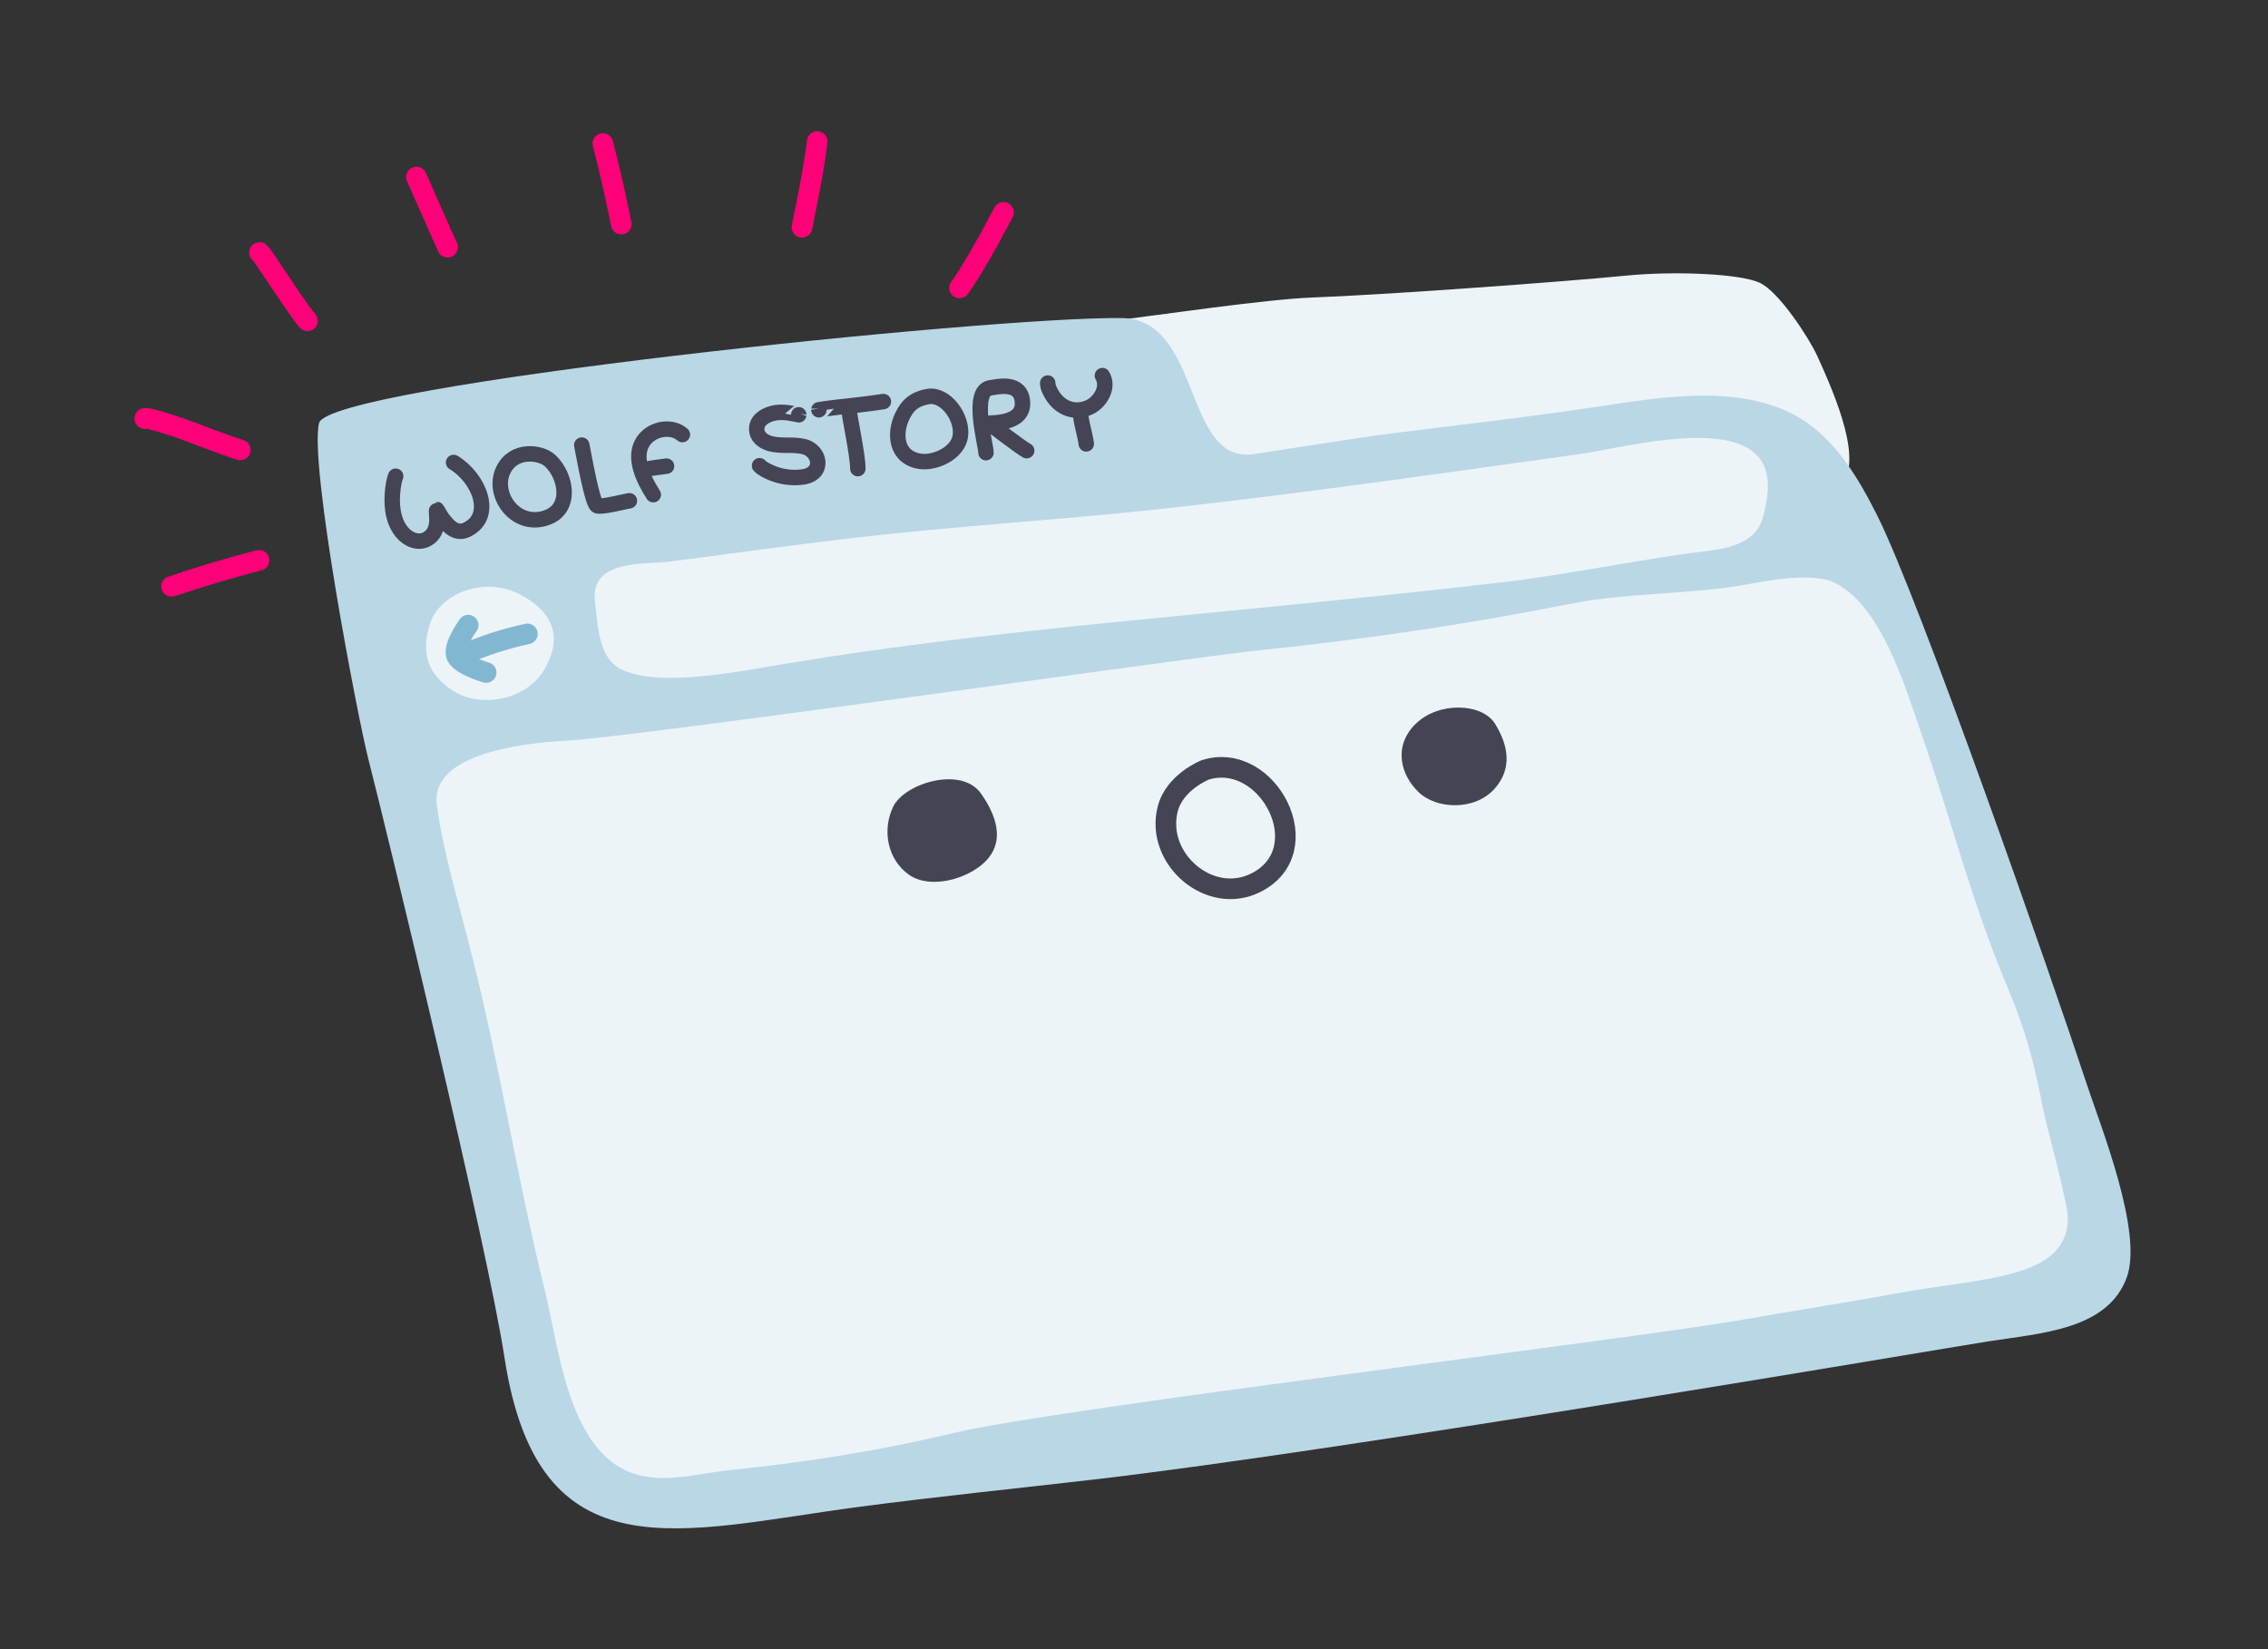<?xml version="1.0" encoding="UTF-8" standalone="no"?><!DOCTYPE svg PUBLIC "-//W3C//DTD SVG 1.1//EN" "http://www.w3.org/Graphics/SVG/1.1/DTD/svg11.dtd"><svg width="100%" height="100%" viewBox="0 0 220 160" version="1.1" xmlns="http://www.w3.org/2000/svg" xmlns:xlink="http://www.w3.org/1999/xlink" xml:space="preserve" xmlns:serif="http://www.serif.com/" style="fill-rule:evenodd;clip-rule:evenodd;stroke-linecap:round;stroke-linejoin:round;stroke-miterlimit:1.5;"><rect x="0" y="0" width="220" height="160" fill="#333333" stroke="none"/><rect id="website-title" x="0" y="0" width="220" height="160" style="fill:none;"/><g id="browser"><path d="M106.981,31.245c5.675,-0.707 15.894,-2.225 20.417,-2.386c6.534,-0.232 24.146,-1.505 30.3,-2.115c4.729,-0.468 11.031,-0.194 12.968,0.676c1.9,0.854 4.844,5.425 5.613,7.115c1.778,3.904 4.647,10.569 2.104,12.688c-2.68,2.234 -66.309,5.327 -66.309,5.327l-5.093,-21.305Z" style="fill:#ecf4f8;"/><path d="M121.652,44.053c10.538,-1.619 10.775,-1.714 17.737,-2.551c5.043,-0.607 10.086,-1.235 15.111,-1.976c6.056,-0.894 13.495,-2.3 19.256,0.574c3.998,1.993 6.425,6.111 8.317,9.869c4.154,8.248 17.077,45.283 20.313,55.112c1.382,4.199 5.514,14.446 3.918,18.84c-1.844,5.076 -8.25,5.414 -13.46,6.221c-4.209,0.653 -61.819,10.506 -86.746,13.401c-7.644,0.887 -15.238,1.652 -22.878,2.665c-17.198,2.28 -31.003,6.958 -34.287,-14.516c-1.637,-10.71 -11.248,-50.418 -13.207,-58.063c-1.007,-3.927 -5.75,-28.539 -4.777,-32.583c0.883,-3.668 65.099,-10.345 77.852,-10.189c7.851,0.097 5.948,14.257 12.851,13.196Z" style="fill:#bad7e6;"/><path d="M41.781,60.326c0.868,-2.551 5.037,-4.575 8.709,-2.623c3.756,1.997 3.799,4.682 2.336,7.21c-1.818,3.142 -6.429,3.83 -9.068,1.989c-2.638,-1.841 -2.845,-4.024 -1.977,-6.576Z" style="fill:#ecf4f8;"/><path d="M44.78,63.565c2.084,-0.899 4.144,-1.586 6.379,-2.066" style="fill:none;stroke:#82b7d1;stroke-width:2px;"/><path d="M45.414,60.652c0,0 -1.569,2.128 -1.101,3.025c0.467,0.897 2.846,1.569 2.846,1.569" style="fill:none;stroke:#82b7d1;stroke-width:2px;"/><path d="M57.708,58.296c0.314,2.89 0.429,5.762 2.796,6.757c3.831,1.61 11.043,0.11 15.743,-0.67c10.581,-1.756 21.125,-2.945 31.816,-4.016c12.406,-1.244 24.899,-2.397 37.295,-3.83c6.173,-0.714 12.253,-1.983 18.402,-2.846c2.317,-0.326 5.682,-0.39 6.908,-2.668c0.427,-0.792 0.582,-1.789 0.719,-2.659c1.461,-9.235 -13.107,-5.01 -18.397,-4.276c-13.461,1.868 -27.274,3.874 -40.789,5.332c-10.068,1.087 -19.873,1.638 -29.901,2.825c-5.807,0.688 -11.592,1.501 -17.387,2.243c-2.29,0.293 -7.649,-0.27 -7.205,3.808Z" style="fill:#ecf4f8;"/><path d="M42.376,78.13c0.68,4.841 1.964,8.828 3.532,15.088c2.693,10.746 4.258,21.158 6.929,31.913c1.356,5.458 2.227,15.511 8.453,17.776c3.019,1.099 6.423,0.038 9.489,-0.277c7.483,-0.77 14.546,-1.885 21.876,-3.635c9.855,-2.354 66.193,-9.131 76.834,-11.033c3.656,-0.654 10.716,-1.772 14.372,-2.458c8.285,-1.556 16.696,-1.313 16.726,-7.327c0.007,-1.467 -2.161,-9.267 -2.433,-10.702c-0.826,-4.366 -1.673,-7.527 -3.381,-11.588c-3.606,-8.576 -5.415,-16.145 -8.467,-24.92c-1.491,-4.288 -3.833,-12.321 -8.44,-14.466c-2.09,-0.973 -6.231,-0.21 -8.372,0.191c-5.187,0.973 -11.609,0.803 -16.834,1.831c-10.633,2.091 -19.765,3.437 -30.527,4.57c-7.464,0.786 -60.301,8.387 -67.178,8.765c-4.884,0.268 -13.258,1.431 -12.579,6.272Z" style="fill:#ecf4f8;"/><path d="M116.905,74.696c0,0 -2.972,1.172 -3.638,3.805c-1.218,4.811 4.06,9.385 8.543,7.143c6.278,-3.14 1.181,-12.87 -4.905,-10.948Z" style="fill:none;stroke:#445;stroke-width:2px;"/><path d="M86.644,78.258c1.11,-2.287 6.63,-3.96 8.517,-1.266c1.887,2.694 2.076,4.974 0.377,6.632c-1.7,1.657 -5.287,2.694 -7.363,1.243c-2.077,-1.451 -2.64,-4.323 -1.531,-6.609Z" style="fill:#445;"/><path d="M137.331,70.218c2.233,-2.179 6.448,-2.011 7.69,0c1.242,2.011 1.746,4.284 -0.039,6.297c-1.916,2.161 -5.631,2.012 -7.379,0.335c-1.748,-1.676 -2.488,-4.471 -0.272,-6.632Z" style="fill:#445;"/></g><g id="wolf-story"><path d="M38.38,46.201c-0.138,0.377 -0.211,0.776 -0.261,1.173c-0.178,1.416 -0.091,3.072 0.849,4.228c0.589,0.725 1.558,1.174 2.445,0.704c0.672,-0.356 0.933,-1.017 0.971,-1.742c0.013,-0.253 -0.063,-1.151 -0.031,-1.15c0.04,0.002 0.369,0.635 0.525,0.84c0.438,0.573 1.248,1.703 2.411,1.135c2.714,-1.326 1.168,-5.046 -1.29,-6.521" style="fill:none;stroke:#445;stroke-width:1.5px;"/><path d="M101.631,37.162c0,0.4 0.228,0.825 0.427,1.155c0.787,1.308 2.261,1.869 3.676,1.162c1.017,-0.509 1.867,-1.929 1.2,-3.038" style="fill:none;stroke:#445;stroke-width:1.5px;"/><path d="M104.811,39.892c0,1.045 0.431,2.13 0.559,3.175" style="fill:none;stroke:#445;stroke-width:1.5px;"/><path d="M53.342,44.675c-0.893,-0.813 -3.507,-1.184 -4.525,0.94c-1.114,2.322 1.121,5.586 4.092,4.651c2.664,-0.838 2.024,-4.141 0.433,-5.591Z" style="fill:none;stroke:#445;stroke-width:1.5px;"/><path d="M56.434,43.182c0.198,0.955 1.005,5.673 1.489,5.885c0.403,0.176 2.715,-0.422 3.131,-0.483" style="fill:none;stroke:#445;stroke-width:1.5px;"/><path d="M63.368,47.993c-0.992,-1.549 -1.872,-3.491 -1.11,-4.949c0.761,-1.457 2.828,-1.849 3.934,-0.882" style="fill:none;stroke:#445;stroke-width:1.5px;"/><path d="M62.95,45.483c0.002,-0.038 1.269,-0.202 1.707,-0.258" style="fill:none;stroke:#445;stroke-width:1.5px;"/><path d="M77.48,40.244c0,0.005 -0.555,-0.113 -0.582,-0.118c-0.404,-0.082 -0.82,-0.129 -1.231,-0.121c-0.975,0.018 -2.5,0.604 -2.236,1.892c0.127,0.618 0.743,0.997 1.294,1.144c1.08,0.29 2.223,0.024 3.302,0.3c0.819,0.21 1.527,1.097 1.228,1.996c-0.19,0.575 -0.796,0.852 -1.341,0.933c-1.04,0.155 -2.17,0.006 -3.136,-0.419c-0.372,-0.164 -0.811,-0.364 -1.098,-0.668" style="fill:none;stroke:#445;stroke-width:1.5px;"/><path d="M79.433,39.755c0,-0.014 1.3,-0.19 1.749,-0.241c1.512,-0.171 3.011,-0.321 4.507,-0.555" style="fill:none;stroke:#445;stroke-width:1.5px;"/><path d="M82.379,39.813c-0.036,0.412 0.828,4.256 0.833,5.651" style="fill:none;stroke:#445;stroke-width:1.5px;"/><path d="M90.022,38.473c-1.563,0.272 -2.051,1.105 -2.34,1.604c-0.935,1.614 -0.939,4.03 1.207,4.608c0.314,0.085 0.642,0.113 0.967,0.095c1.341,-0.075 3.082,-0.999 3.298,-2.464c0.266,-1.808 -1.443,-4.137 -3.132,-3.843Z" style="fill:none;stroke:#445;stroke-width:1.5px;"/><path d="M95.641,43.915c0.03,-0.647 -1.523,-5.995 0.421,-6.29c0.787,-0.119 3.043,-0.667 3.122,1.467c0.079,2.134 -3.203,1.9 -3.176,1.969c0.05,0.127 3.165,2.458 3.582,2.66" style="fill:none;stroke:#445;stroke-width:1.5px;"/></g><path d="M14.044,40.612c-0.035,-0.239 3.038,0.779 3.225,0.845c2.018,0.713 4.005,1.545 6.044,2.194" style="fill:none;stroke:#ff0078;stroke-width:2px;"/><path d="M25.166,24.501c0.021,-0.282 3.481,5.274 4.662,6.623" style="fill:none;stroke:#ff0078;stroke-width:2px;"/><path d="M58.479,13.929c0.809,3.082 1.33,5.593 1.785,7.811" style="fill:none;stroke:#ff0078;stroke-width:2px;"/><path d="M79.273,13.731c-0.347,2.809 -0.942,5.635 -1.478,8.321" style="fill:none;stroke:#ff0078;stroke-width:2px;"/><path d="M97.342,20.609c-1.37,2.641 -3.215,5.916 -4.269,7.325" style="fill:none;stroke:#ff0078;stroke-width:2px;"/><path d="M40.397,17.177c1.001,2.268 1.999,4.543 3.02,6.802" style="fill:none;stroke:#ff0078;stroke-width:2px;"/><path d="M16.642,56.889c2.841,-0.951 5.671,-1.803 8.486,-2.529" style="fill:none;stroke:#ff0078;stroke-width:2px;"/></svg>